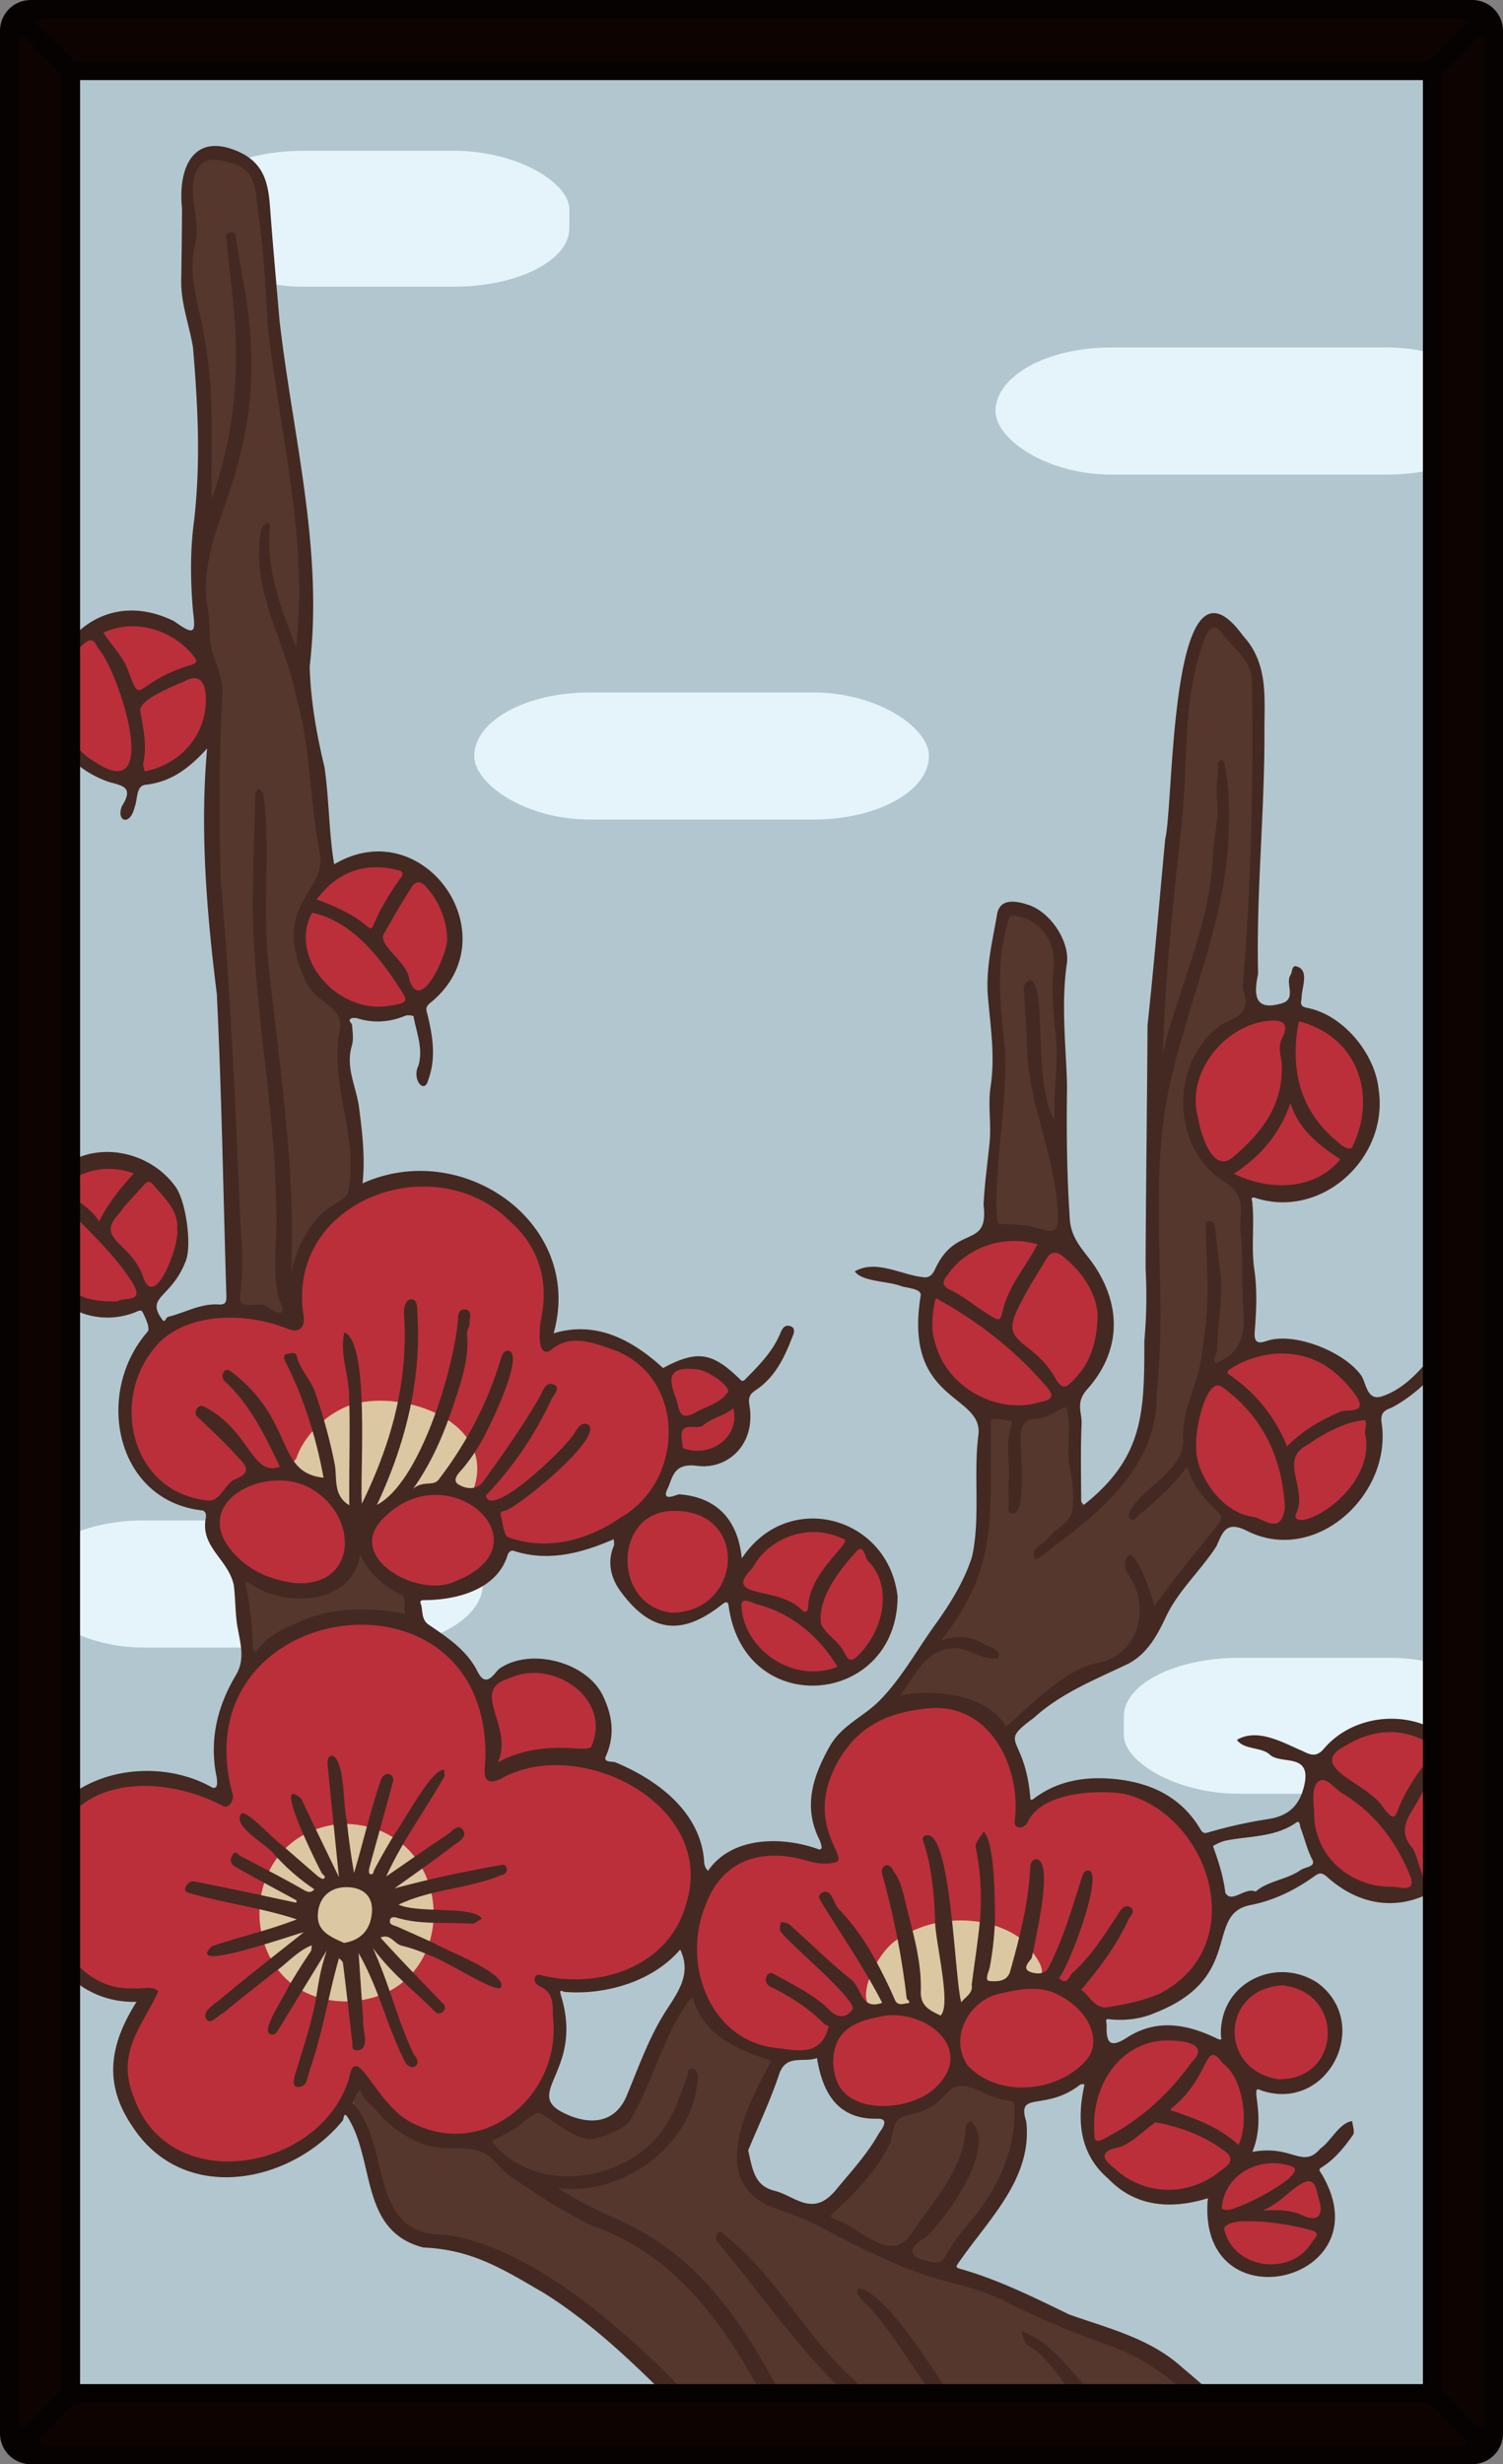 <svg xmlns="http://www.w3.org/2000/svg" viewBox="0 0 976 1600" version="1.1" id="svg987"><rect x="0" y="0" width="976" height="1600" fill="#808080" stroke="none"/><defs id="defs966"><clipPath id="clip-path"><path d="M960 22v1556a6 6 0 0 1-6 6H22a6 6 0 0 1-6-6V22a6 6 0 0 1 6-6h932a6 6 0 0 1 6 6z" id="path963" style="fill:none"/></clipPath><style id="style961">.cls-7{fill:#592116}</style></defs><g id="Paper_Backing" data-name="Paper Backing"><path d="M960 22v1556a6 6 0 0 1-6 6H22a6 6 0 0 1-6-6V22a6 6 0 0 1 6-6h932a6 6 0 0 1 6 6z" id="path968" style="fill:#b2c6cf;fill-opacity:1"/></g><rect style="fill:#e5f4fb;fill-opacity:1;stroke:#fef8c8;stroke-width:0;stroke-linejoin:round;paint-order:markers fill stroke" id="rect2873-8-9-1" width="247.581" height="88.258" x="729.78" y="1076.412" rx="75" ry="37.934"/><rect style="fill:#e5f4fb;fill-opacity:1;stroke:#fef8c8;stroke-width:0;stroke-linejoin:round;paint-order:markers fill stroke" id="rect2873-8-9" width="247.581" height="88.258" x="122.118" y="97.888" rx="75" ry="37.934"/><rect style="fill:#e5f4fb;fill-opacity:1;stroke:#fef8c8;stroke-width:0;stroke-linejoin:round;paint-order:markers fill stroke" id="rect2873-8-1" width="295.238" height="82.539" x="18.291" y="987.21" rx="75" ry="44.444"/><g id="Wikipedia_Cropped" data-name="Wikipedia Cropped"><g clip-path="url(#clip-path)" id="g979" style="clip-path:url(#clip-path)"><path d="M610.81 1312.71c-6.36-.61-10.66-7.75-16.82-9-8.94 2.94-17.46-1.59-26.31 1.72-21.18-1.24-7.85-26.44-4-37.36 5.46-11.31 17.4-15.16 26.41-21.7 18-7.26 38.55-8.29 57.09-4.22 14.52 1.64 58.47 43.76 23.24 42.84-11.58-7.2-18 9.77-30.18 5.07-7.39.83-8.62 12.73-16.06 14-7.18-2.32-7.18 8.74-13.37 8.65zm-385.87-5.18c-84.33-1.78-86.1-127.19-1.82-130.07 86.59-1.57 88.54 128 1.82 130.07zm2-326.15c-10.46-1.19-8.49-15.76-17.05-17.94-11.08-1-19-6-24.69-15.75 10.64-57.29 107.47-60.36 129.15-9.59 11.84 52.67-13.45 21.42-36 29.19-5.48-.13-9.32 5.32-15 2.19-6.56 1.42-10.25 9.18-16.8 11.24-6.4-.22-13.06-2.08-19.61.66z" id="path971" style="fill:#dcc7a3;fill-opacity:1"/><path d="M775.85 1604c-80-.35-213.26.19-292 0-18.48-21.48-37.28-46.61-60.83-66.36-154.69-151.09-155.8-11.25-195.17-179.16 8.16-23.43 28.9 50.53 87.7 30.1 56.85-49.2 45.52 20.41 90.38-14.13 16.8-25 19.69-61.78 43.4-81 21.38 31.15 21.18 27.43 55.32 43.08-5.19 20-21.37 38-22.36 59.6-.93 17.36 8.25 30 23.19 34.13 9.47.84 22.94 14.93 30.68 6.26 46.34-37.27 31.48-65.72 59.17-68.78 21-10 22.95-26 46-12 56.67 13-9.1 87.39-25.29 113-4.23 16.44 28.42 12.15 38.08 21.65 19.1 9.86 39.93 18.73 67.53 28.73 49.34 17.75 66.19 53.58 110.18 76.25 21.72 15.55-54.46 6.28-55.98 8.63zm-122.37-479.43c-43.44-50.3-108.57 17.19-45.88-61.37 60.54-62.21 3.82-164.88 54.24-143.14 24.55-5.09 39.44-24.23 36.11 15.11 1.88 10.51-3.22 49.63 12.9 42 64.72-59.17 29.39-157.27 38.51-234.52-3.46-17.55 14.83-43.65 4.43-55.48-7.51-55.09 9.72-117.43 10.74-174.93.57-39.51 9.7-171.46 52.29-70.58 1.66 33.83-.18 68.49-.87 102.55-.52 36.91-4.23 73.46-3.75 110-3.31 10.32-11.64 10.79-18.2 15.34-30.82 22.89-27.83 76.52 3.79 94.83 24.55 23.82 7 58.43 13.61 88.33 3 27.83-13.26 30.77-29.67 40.25-32.24 77.63 23.78 73.75 11.89 100-15 17.66-27.83 36-42.36 53.38-10.87-.06-7.7 14.07-12.95 20.2-5.35 9.15-13.93 15.07-24.82 17.11-22.49 3.6-40.82 29.53-60.01 40.92zm-487.57-48.09c-8 1.17-9.43-43.37-9.26-51.68 11.09-3.67 21.63 12.18 35.34 9 21.12.34 31.58-6 41.16-28.36 10.54 7 14.25 22 29.8 26.72 4.09 1.11 5.15 14 2.77 18.51-33.72-3.24-73.79-1.67-99.81 25.81zm15.88-220.07c-10-7.29-31.7-.33-29.76-15.55 2.8-29.21-.83-67.92-2.33-99.17-2.63-57.17-5.33-113.69-10.43-170.69-5-47.81 7.56-96.32-4-142.76-7.1-29.65-7.66-61.3 2.9-89.34 1.58-3.85 2.42-9.09-2.33-11-6.61-18.32-.19-43.37-2.5-62.91 4-27.65-42.68-187.07 18.58-162.75 32.83 14.6 19.09 74.84 25.64 105.84 7.38 68 25.45 137.22 19.48 205.12-11.8 26.2 6.36 53.64 7.72 83.17 1.06 32.26 16.53 67.95-6.65 94-7.71 23.39.05 49.69 22 62.71 5.42 3.86 5.15 14.63 4.12 18.46-5.44 34.21 12.9 67 5.83 102.4-.47 7.06-12.76 11.62-18.06 16.66-14 8.71-12.11 34.41-27.21 41.72-5.25 7.93 10.77 22.45-3 24.09zm499.62-53c-3.68.76-11.08-4.3-16.54-3.79-4.84-.84-21.79.47-20.82-4.9-.58-55.65 7.43-113.27 1.34-168.16-1.85-56.4 43.48-38.83 42.75 3.92-1.29 29.86 3.94 60.92.49 91 3.25 8.52-7.41 9.63-6.38 16.92 1.15 16.95 21.05 56.21-.84 64.97z" id="path973" style="fill:#55372d;fill-opacity:1"/><path d="M826.21 1474c-51.93-2.32-25-47.92-41.77-53.72-21.37 9.11-46.7 7-63.91-9.73-31.5-31.12 3.55-64.06-14.22-66-15 8.83-33.33 19.45-53.67 13-11.31 3-25.39-18.38-34.48-9.33-21.5 34.69-80.46 31.48-83.76-13.93-42.57 8.65-89.55-22.69-85.93-69.53-7.55-18.6-22 14.6-34.88 15.39-23.37 16.81-59.49-6.12-50.43 30.34 7.14 49.67-48.54 97.26-95.57 72.26-12.94-.91-29.41-39.46-39.42-26.24-35 91.6-195.31 46.89-136-52.27 2.82-19.6-45.49 3.88-63.29-58.36C13.26 1200 47 1153.17 94.65 1155c11.38-5.88 48.69 21.27 50.16 2.93-16.25-61 47.62-122.62 110.63-105.06 28 3.41 40.33 25.8 57.51 42.67 10.23-6.49 22.25-14.2 35.35-13.16 31.78-.68 51.86 33 37.37 60.19 15.55 10.92 37.1 14.8 49.88 32.7 11.27 12.65 16.89 25.77 17.18 40.13 5.24 20.75 27.35-31.18 77.81-10 5.12.12 7.44-5.86 4.93-9.87-19.53-44.91 31.62-95.76 71.95-90.52 32.13-.19 55.41 30 55.27 61.32 3.3 12.41 16.26-1.48 23.29-1.92 31.32-13.18 72.3.06 90.79 28.52 33 48.33 4.74 113.4-59 114.53-7.25.21-6.24 7.75-4.36 12.53-3 38.74 25.7-5.12 45.34.87 12.14-2.45 20.45 8.1 30.82 9.41 16.57-.28-1-43.34 42.67-45.22 44.21 1.38 45.14 70.91-1.69 69-7.2-.09-25.61-10.74-20.67 5.9 9 44-24.21 38.66 31.36 43.3 5.53 1.31 3.44 8.81 9.53 9 5.22.47 7.39 5.36 9 12.54 4.82 22.63-6.37 49.59-33.56 49.21zm-247.13-169.24c15.59-5.17 34.24 20 42.74 8.76 10-40.22 85.73-8 40.44-55.23-22.31-15.71-56.07-14.64-77.88.06-16 7.32-37.61 54.65-5.3 46.41zm-352.82-5.25c76.7-3.22 72.41-116.4-4.88-115.3-73.32 6.79-69.23 116.57 4.88 115.3zM912 1229.86c-80.73 3.66-83.41-104.76-9.43-109.23 66.06 2.23 73.9 95.19 9.43 109.23zm-380-140.8c-34.54 3.4-50.2-25.35-58.27-52.43-12.66 1.95-22.06 16.42-38.47 14.58-50.13-11.44-20.07-53.89-35.72-57.92-13.72 5.76-27.25 12.46-41.95 12.82-10.51 3.84-27.07-9.47-33.95.57-13.13 34.78-70.59 35.52-84.38 1.31-11.84-16.2-16.64 29-43.38 24.15-26.54.36-60.46-22.48-56.85-47.1.87-4.07-3-7.12-6.7-7.19-95.57-26.46-50.75-156.44 58.07-121.07-.4-48.73 30.6-91.6 84.67-90.78 44.76-.58 93.95 42.55 80 92.09-4.07 15.42 10.5 9.11 19.3 8.33 21.89.1 39.37 14.07 54.73 25.48 7.6-4.29 14.79-9 23.25-6.84 41.55 5.81 34.31 73.4-10.18 59.32-48.35 59.35 28.81 8.19 34.55 65 5.74 18.88 26.64-24.54 52.54-18.58 61.09 2.76 63.92 91.06 2.79 98.26zM232.93 910.83c-18.12 3.86-35.36 20.08-40.56 36.31-9.54 9.87 4.83 12.58 11.9 16.12 14.89.53 22.63 48.09 34.24 30.66 12.77-27.78 44.63-28.52 68.23-24.9 17.04-42.6-38.17-65.56-73.81-58.19zm594.24 82.48c-77.42-8.58-67.51-118.5 5.29-118.46 84.02 5.49 72.18 120.26-5.29 118.46zM661 916.51c-87-2.13-70.86-134 13.69-112.47C739.1 825.66 724 912 661 916.51zM74.41 849.27C-4 850.61 16.21 733.93 88.23 758c48.49 22.23 36.34 83.73-13.82 91.27zm757-75.64c-72.08 2.65-80-110-4.52-115 79.66-5.05 82.96 114.27 4.51 115zM250.8 657c-68.89 6.76-74.21-97.23-6.54-97.9 60.74 2.59 68.25 86.46 6.54 97.9zm-173-152.13C16.93 496.1 25 398.63 88.13 403c28.91 1.53 41.2 17 45.23 36.4 17.25 36.65-19.36 68.25-55.59 65.49z" id="path975" style="fill:#bb2f3a;fill-opacity:1"/><path class="cls-7" d="M936.89 1126.22c-23.6-16.51-58.37-12.81-77.1 9.11-4.9 5.74-8.69 4.22-13.94 1.62-12.7-5.45-29.27-15.22-42.66-7.24 5 6.74 16.1 4.37 21.56 9.75 7.4 6.3 26.7-1.32 22.34 19.09-2.85 13.34-9.94 20.53-23.57 22.56a306.61 306.61 0 0 0-37.3 8.18c-3.35.94-4.69 1.83-6.67-1.51-12.63-21.3-32.65-30.49-56.22-32.71-18.71-1.76-36.7 1.11-52.23 12.94-1.6 1.21-2 .78-2.08-1.23-3.69-41.2-21.79-33.64 2.33-51.4 17.87-16.27 40.31-25 61.72-35.33 12.06-6.57 18.41-18.21 24-30.14 8.15-17.31 22.67-30.08 32.89-46 3.79-8.38 5.89-17 19.78-9.93 44.93 22.62 95.34-24.41 87.24-71.45-.08-3.66.66-5.9 4.4-7.61 8.66-3 37.77-23.93 30.84-33.53-2.64-2-4.16 1.11-5.75 3-8 9.52-17.11 18.17-28.77 22.16-10.35 3.54-10.37-8.71-13.86-13.57-11-15.32-42.89-28.05-60.68-22.51-3.63 1.13-9.15 3.44-8.41-5.64 1.09-13.4 1.72-27.18-.22-40.39-2.18-14.87.27-29.61-1.41-44.33-.12-1-1.37-3.48 2.3-2.26 43.23 13.92 86.7-26.4 79.79-70.74-2.42-23.31-23.23-48.31-46.43-52.71-5.45-1-3.71-4-3.55-6.62 0-6.65 5.47-18.25-3.69-20.41-2.86-.36-2.3 3.87-3.46 5.59-4 5.85 5.2 16.55-7.59 19-16.26 4.17-16.21-7-13.52-19.56-1.31-52.89 4.4-105.5 4.11-158.4 0-21.42 2.5-43.23-13.77-61.05-48-66.2-44.87 109.17-50.64 131.71-3.82 40.33-7.15 80.64-11.48 120.91-.32 52.72-1.06 105.18-1.28 158a327.61 327.61 0 0 1-.81 47.11c0 46.87-.18 76.18-41 107.78 0-18.21-.55-36.39.27-54 .33-7.23-4.19-13.67 3.57-22.35 20.81-23.26 23-51.52 5.78-78.71-6.49-10.23-16.1-17.78-17-31.72-2-29.08-2.23-58.1-1.81-87.2-.74-26.08-3.9-52-.23-78.09 2.51-14.46-10.22-34.07-24.86-38.85-6.79-2.21-18.42-5.23-20.37 6.21-3 17.7-7.49 35.18-5.89 53.8 1.65 19.19 4.71 38.46 1.69 58.07-1.82 11.8.53 24.19-.63 36.15-1.32 13.61-3.37 27.12-3.92 40.84 3.34 27.77-16.5 13-30.08 38.59-1.71 3-3.06 9-9.09 8.07-14.32-1.44-30.69-11.76-44.45-3.76 4.82 6.89 22.15 6.23 30.49 9.71 4.55 1.27 13.48 1.61 12.23 6.46-11.33 70.35 42.24 62.87 37.38 91.2-3 25.41 1.43 52.74-3.89 77.61-5.1 16.23-14.38 31-24.4 44.92-11.89 16.57-21.94 35-36.16 49.19-10 10.05-24.33 15.73-31.94 29.29-11.09 19.74-17.6 39.55-6.27 61.44.41 1.85 2.41 5.82-.75 5.47-23.37-8.58-56.49-8.74-72 13.92-2.1-2.07-2.54-4.48-2.6-7-2.64-31.4-30.16-52.08-57.55-63.45-1.83-.74-8.1.37-6.18-4 6-13.5 4.3-25.92-1.74-38.87-10.41-22.3-47.21-31.93-67.31-18-3 2.1-8.43 13.66-14.25 2-7-14-19.49-22.13-31.75-30.49-5.17-3.53-3.54-9.25-5.24-13.87-.8-2.18 1.42-2.06 2.89-2.09 20.23-.14 46.48-6.61 53.47-28.9.51-1.85 1.71-3.26 3.51-3.26 22.8 7.6 44.61 1.7 65.56-7.4 0 1.47.51 3.14 0 4.37-4.56 10.72-1.69 21.17 4.32 29.39 19.81 27.09 40 29.25 66.14 8.49 2.3-1.83 3.37-1.68 4 .23 9.57 75.51 109.68 66.2 109.81-5.3-5.94-52.31-71.43-69.93-101.15-24.68-2.38-24.18-15.3-39.65-40.58-41.65-1.38-.12-12.28 5.81-7.51-3.9 3.18-6.46 3.37-16.65 19-14.58 19.74 2.62 38.52-13.72 34-39.58-1-6 1.37-7.7 4.77-10 12.05-8.27 18-20.76 23-33.75.43-1.12 3.07-6-1.07-7.34-3.6-1.21-5.21 1.2-6.58 4.54-4.9 12-13.94 20.95-22.85 30-1.89 1.92-2.64.61-3.87-.58-17.72-17.19-27.6-18.51-49.42-6.79-20.29-18.62-43.88-30.86-71.09-22.54 20.1-71.34-59-126.88-124.07-97.37 1.77-16.56-.14-32.91-2.28-49.31-1.73-13.28-8.92-25.86-4.68-40 1.25-4.17.47-9 .14-13.54-.1-1.27-2.77-2.61-.93-4 1.05-.8 3.3-.65 4.78-.2 10.53 3.19 20.72 2.35 30.83-1.82 1.52-.62 5.18 0 5.26.44 1.84 10.64 6.51 21 3.08 32.22-4.29 8.46 4 19.11 6.53 8.86 5.1-14.08 2.88-28.18-.56-42.22-.63-2.57-1.74-4.41 1.2-7.1 53.83-42.68-3.1-125.32-61.8-90.5-3.5-21-3.25-42.28-6.27-63-5.19-21.64-9.05-43.36-9.62-65.61 9-75.94-11.1-149.93-19.62-224.81-2.08-24.5-4.34-49-6.15-73.5-1.24-16.68-4.49-29.37-22.17-36.53C124 86 115.59 111.35 118.21 135.17q-.13 23.4-.54 46.8c-.24 14.95 5.17 28.93 7.64 43.41 3.31 39.34 5.23 77.44.23 116.76-2.13 18.18-1.77 36.89-.16 55.18 2 14.81.07 14.78-12.37 6-71.49-35.27-118.63 74.61-44.49 103.6 8.14 3.28 19.74 2.26 10.68 16.46-4 9.84 5.2 13.41 8.18.85 2.12-5.06.79-14 7.05-14.66C111.75 507.7 123.54 498 134.5 486c-4.78 52.8-.26 106.71 6.3 159.49 3.2 65.41 4.2 130.92 6.2 196.38.12 4-1.08 5.36-5.06 5.12-11.72-.73-21.82 5.34-32.74 8-1.57.38-2.16 4.63-3.94 1.67-10.93-15.06 5.91-13.53 15.23-37.58 4.4-10.16.15-39.76-6.57-48.6-15.7-21.94-48.18-29.89-71.09-14.61-4.36 2.87-8 9.67-13.83 7.51-9.48-4.17-18-10.63-29-11.64-.93-.29-1.79-.25-2.59 1.41-1.55 3.2.74 4.64 2.87 5.71 6 3 12.45 5.12 18 8.73 2.23 1.45 8.45 1.94 6.15 6.48-25.52 40.62 16.57 94.68 62.05 78.48 2.19-.68 5-2.82 6.09-.66 2 4 5 10.4 3.37 12.68-35 39.81-21.07 110.18 35.9 116.22 1.45.76 2.28 2.19 1.77 4.93-3.58 19.09 14.72 26.51 18.26 43.8.94 7.83.87 16 1.88 23.83 1.43 11.1 6.28 22.85-.54 34.27-12.36 20.71-17.57 42.88-12.4 66.94.1 2.38.95 7.32-3 6.07C100 1139.1 41.35 1149.79 25 1193.48c-17 45.42 9.9 107.64 63.65 106.31-17.49 27.7-21.82 53.31-2.25 81.51 33.42 50.46 102.7 36.41 136.09-4.34.93-1 .43-6.9 3.61-1.73 17.58 28.65 7.56 73.34 48.78 84.08 31.83 1.28 51.85 14.16 78.51 29.64 34.08 21.43 62.85 50.11 91.06 78.51 10.82 10.42 19.63 23.28 31.41 32.54 6.46 2.59 11.59 1.68 3.79-7.13-42.73-52.47-122.35-132.65-191.16-142-50 .56-33.89-57-59-84.93-.89-1.08 1.87-5.25 3.1-7.91.18-.39 1.32-.34 2-.49.51 5.31 5.32 7.59 8.22 11.08 9.68 11.64 21.1 20.55 36.32 24.75 10.8 3 21.78-.13 32.51 3.45 8.7 2.9 12.25 10.81 18.82 15.49 17.18 12 34.83 23.49 53.67 32.72 53.8 17.94 88 65.78 112.72 114.17 5.38 6.57 21.7 48.86 30.14 42.82 2.08-1.87 2.13-3 .57-5.62-27.76-57.74-57.57-120.93-117.72-151.16-15.42-7.36-31.23-13.88-47.6-24.5 43 5.53 90-29.44 90.84-73.35-.57-4.51-6.55-6.68-6.24-.81-3.65 9.41-6.48 19.29-11.33 28-20.66 41.24-86.51 53.62-116.34 15.65 6.14-3.38 13-6.06 18.36-10.46 5.66-4.84 11.39-9.08 13.51-7.78 9.8 6 18.47 13.91 30.14 16.8 5.84 1.44 24.89-6.79 28-12 14.56-24.51 20.81-53 37.32-76.67 3.37-4.84 3.62-2 4.39 0 7.42 22.42 29.41 31.26 50 37.85-14.89 28.06-41.75 77.25-.15 94.86 10.86 3.94 21.93 7.73 32.07 13.15 20.87 11.14 41.75 21.74 64.18 29.86 18.35 6.64 38.12 9.29 55.34 18.19 22 11.38 44.82 20.54 68 28.94 43.86 14.61 69.16 55.68 109.6 76 1.82 1.41 4.9 3.21 6.33 0 2-3.5-1-5-2.79-6.26-23.1-16.87-43.44-37-65.39-55.17-20.7-19.08-48-25.65-73.69-34.72-23-11.14-45.83-22.56-70.51-29.58-3.32-.94-3.32-1.44-1.44-4 19.21-28 48.1-54.55 44-91.68-6.54-20.64 12-6.12 35-24 .65-.48 1.88-.17 2.84-.23-5.07 22.66-3.71 45 15.52 61.39 17.66 18.38 40.84 19.9 64.55 12.58-7.63 83.78 115.76 54.6 73.81-15.86-2.12-2.78-1.4-3.23.16-4.22 8.46-5.36 14.62-13 20.26-21 1.35-1.92-.24-5.92-.47-9-8.53 1.12-13.59 12.92-20.66 17.78-11.62 13.71-18.23-2.7-44.2 2.21 9.72-23.62-2.63-44.61 5.47-40 43.34 15 72.6-42.92 37.11-69.57-26.64-17.84-64.16-.6-63 34 .06 1.63 1.42 3.89-2.77 1.86-19.16-9.26-38.93-12.94-58.23-.51-10.62 6.84-13.56 4-13.24-7.75.06-2.42-1-4 .66-4.27 10.61 1.25 21.25.19 31-4.12 58.07-22.78 31.79-63.83 61.52-69.85 14.87-2.88 28.32-9.31 40.65-18 3.36-2.36 5.19-4.15 9.45-.24 63.18 56.46 142.69-42.32 75.02-92.54zm-373.49-113c17.78 17.91 9 46.83-5.94 61.39-2.68 2.78-5.77 5.88-9.15-1.54-3.2-7-11.75-11.5-15.13-18.46-2.41-17 11.93-35.26 23-47.3 4.82-5.23 5.49 3.88 7.22 5.92zm-74.72 4.83c10.06-19 35.81-29.8 58.52-19 8.77 1.23-22.13 20.52-22.46 45.05-.15 1.62-1.32 3.82-4.08 1.34-14.97-16.11-52.56-6.7-31.98-27.38zm2.82 23.6c22.33 5.53 40.75 21.25 52.28 40.55-28.18 11.37-60.88-10.87-62.24-39.27-.54-7.01 7.46-1.81 9.96-1.27zm-160.29 47.87c27.7-12.77 66.49 13.38 52.85 44.42-1.19 2.54-11.57 1-17.71.93-14.83-.26-29.08 1.93-43 9.37 10.59-24.24-19.45-46.83 7.86-54.71zm-35.71-62.76c-24.27 11.63-73.54-16.47-45.47-42 42.14-41.06 106.68 18.24 45.47 42.01zm-32.63 21c-24.07-4.15-47.28-4.69-69.72 5.92-10.17 4.16-19.69 9-26.49 18.26-1.23 1.66-2.55-1.42-2.56-2.77a204.9 204.9 0 0 0-4.72-40.79c0-2 2.18-.75 3.12-.27 21.95 16 66.55 14.37 71.28-18.82 6.43 13.28 15.77 20.89 27.47 26.39 1.99.99 1.15 7.96 1.62 12.14zM438.61 981c48.56.51 42.92 66.06-2.56 66.13-39.22-4.75-37.8-67.41 2.56-66.07zm38.25-59.57c-1.49 15.93-18.73 24.17-32.94 19-.86-.23-.82-3.82-1.19-5.85-1.91-12.94 9.9-5.42 14.12-9.31 5.49-4.7 13.82-6.06 19.44-11 .21 2.45.85 4.89.57 7.22zm-24.79-32.42c7.23.49 21 10 20.81 14.54-4.91 7.73-13.77 9.28-21.05 13.49-11.22 6.47-10.64-2.55-12.68-8.55-4.64-12.18-6.79-21.57 12.92-19.42zM254.27 652.8c-33.67 7-67.68-30.38-51.59-60.13 26.73 5.54 45.27 30.46 59 52.38 3.14 4.95 1.92 6.42-7.41 7.75zm24.29-74.8a52.85 52.85 0 0 1 11.82 30.85c.94 8.86-16.87 50.19-24.54 27.49-.85-11.78-20.61-22.25-16.6-30 5.72-10.13 11.61-20.18 17.82-30 4.6-7.34 9.43-.94 11.5 1.66zM259 565.08c3.47.89 2.33 3.71 1.2 4.95-34.88 48.69 1.17 34-54.59 14 13.48-18.03 31.28-24.58 53.39-18.95zM61.13 494.36c-26-14.56-29.25-59.17-5.63-77.17 5.57-4.24 7 2.05 8.53 4.14 12.89 14.26 42.16 103.47-2.9 73.03zm22.38-58.16c-3.33-9.84-10.89-16.85-16.35-25.33 21.5-10.29 46.8-.75 59.14 15.91 1.63 1.9 2 3.45-1.46 4.7-38.91 11.66-32.35 28.15-41.33 4.72zm50.15 20c-1 23.33-18 40.41-39.69 44.65-.42-1.65-.84-3.3-1.14-4.46 2.94-12 .14-23.05-1.6-34.25-2.43-8.05 24.3-17.56 30.61-20.8 8.67-3.59 12.24 2.97 11.82 14.82zm9.61 114.61c-1-39.35-1-78.71 1-118.09 1-8.64-2.57-18.24-5.64-26.86-3.65-10.29-1.8-20.95-3.85-31.13-5.78-34.73 13.5-64.96 20.55-97.52 10.87-38.92 9.49-80 1.75-119.56-1.4-8-2.86-16-3.88-24.1-.36-2.85-1.74-2.49-3.64-2.54-2.94-.08-2.77 1.91-2.59 3.71 2.18 22.6 5.52 45.16 6.2 67.8.81 35.29-3.82 68-15.79 101.68-.19-39.95 1.93-72.08-5.49-109.74-3.16-17.87-9.9-35.39-5.44-54.66 5.27-16.1-8-38.92 3.8-52.79 6.14-5.62 13.86-2.69 20.65-.91 14 3.65 15 15.33 16.13 27.17 3.85 25.1 5.39 50.08 6.54 75.22 7.43 70.14 26.83 140.64 18.64 211.4-9.45-23.52-19-48.79-17.21-74.94 1.87-8.62-4.64-5.47-5.85.78-5.76 40 16.44 70.44 23.63 108.5 9.24 32.09 8.18 66.37 14.77 98.66 5.64 26.76-31.53 32.44-10 82.21 7 17.73 27.17 17 22.82 35.38-6 34.45 12.75 68.07 5.73 102.85-.8 5.49-11.56 9.11-16.92 14.43-10.63 10.56-16.67 23.72-20.12 38.41 3.1-69.15-8.29-137.5-15.33-206-3.17-34.77 2-70.12-2.8-104.82-.15-1.22-1.9-2.23-2.91-3.33-.75 1.1-2.14 2.19-2.17 3.32-.63 20.89-1.23 41.78-1.54 62.67-1.28 69.64 14.51 137.67 15 207.16 1 19.09-3.06 39.57 1.81 58.07 7.91 16-6 6.37-7.16 5.39-5.54-4.76-19.37 3.81-18-7.29 1.95-15.67 1.47-31.4.19-46.43-3.15-74.65-6.46-149.56-12.88-224.14zM44.93 767c13.14-8.6 26.91-10.36 42-5.17-8.74 9.68-16.79 19.54-22.63 31.31C57.05 779.78 32.75 773 44.93 767zm31.79 77.82c-67.94 4.79-52.63-88.78-33-59.95 14.64 15 30.16 29.21 41.8 47.19 9.14 14.14-4.21 9.94-8.8 12.71zm16.67-14.33c-7.29-24.12-32.47-25.22-16-42.57 4.74-6.81 11-12.55 16.38-18.92 2.16-2.54 4.14-1.68 5.62.09 7.55 9 16.76 17.24 15.62 28.71 2.06 9.2-13.73 52.3-21.62 32.64zm41.35 143.75c-51.07-5.34-64.32-69-30.94-102.92 20.4-19.78 57.78-18.91 82.94-8.53 5.76 2.45 11.6.89 10.41-8.3-12-75 85.2-110.9 134.57-61 18.36 16.44 25 38.71 19.44 63.79-.63 4.34-2.91 24.3 6 19.78 12-10.74 26-6.07 39.24-1.36 49.3 16.3 49.2 85.3 6.77 109.52-21.13 14.86-48.24 22-73 12.95-3-1.06-3.67-9.3-5-14.37-.77-3 2.49-2.48 4-3.36 10.11-4.35 60.51-45.3 53.41-55-4.68-3.33-7.6 2.24-9.39 4.75-3.53 7.63-54.23 57-57.74 40.93a229.42 229.42 0 0 0 42.67-62.66c.9-2.08 6.61-7.59 1.31-9.57s-6.68 4.15-9.09 8.32c-10.83 18.74-23.33 36.4-36 54-4 6.48-11.29 5.65-15.63 3.16-6.47-2.84-.21-8.5 1.51-10.54a115.28 115.28 0 0 0 10.32-14.4c4.88-7.19 30.32-58.7 20.09-62.3-3.82-.71-4.85 3.37-5.55 5.7a237.38 237.38 0 0 1-19.77 46.69 252.65 252.65 0 0 1-20.5 31.22c-3.55 4.64-10 .18-16.58 6 15.44-22 22.64-42.93 30.13-66.51 3.38-10.69 6.09-22.35 4.86-34.18-.22-2.19 1.81-4.6 1.64-6.81-.25-3.21 2.53-8.49-3-9-4.78-.48-4.37 5.51-4.6 7.88-2.84 30.92-24.3 104.24-52.52 119 18.19-38.65 29.1-80.86 26.29-123.77 0-3.93-.07-9.72-3.65-9.73-4.49 0-5.24 6.08-5 10 2.85 43.61-8.16 83.36-27.41 122.77-1.38-20.84 5.25-104.25-11.3-111.29-3.42 13.63 3.1 27.75 3 41.62.89 23.56-.16 47 .18 70.66-10.91-6.52-7.74-17.92-9.53-26.86a350.33 350.33 0 0 0-8.19-32.66q-2.11-7-4.56-14c-3-8.46-9.79-14.51-11.82-23.27-.76-3.26-4.39-1.69-6.52-1.4-2.6.35-1.75 3.38-1.14 4.5 12.07 23.45 20.38 50.15 25 75.78-31.9-3.33-18.14-37.9-61-69.65-4.18-2-6 4.65-3.1 7 16.69 15.44 26.17 35.57 35.76 55.47-18.29 6.85-19.59-23.85-48.94-38.82-4.77-2.65-8.16 4.82-3.58 7.37 8.25 8 16.8 15.76 24.44 24.33 4 4.43 11.71 10.32-.68 15.17-7.31 2.83-9.8 15.17-18.25 13.85zm16.77 34c-29.54-33.37 22.42-58.56 50.8-41.48 30.68 18 29.82 62.84-9.59 61.21-16.12-1.85-30.42-7.62-41.21-19.74zm281.42 296.64c-11.26 17.27-18.09 36.9-26 55.9-7.2 17.28-22.88 19.56-39.65 11.72-29.12-13.17 12.27-27.34-3-76.77-1.52-5 1.2-2.53 2.17-2.43 26.81 2.25 57.57-6.74 75.22-27.49 7.33 15.19-.67 26.69-8.74 39.06zm12.8-69.31c-10.56 40.48-54.67 55.75-92.3 47.45-2-.45-5-2-6.07 1s1.88 5.1 3.86 6c9.34 4.45 7.38 14.16 7.95 20.82 4.95 48.59-42.94 90.84-89.67 68.41-25.1-10.21-38.09-56-42.88-29.65-18.18 59.84-116.09 77.64-139.52 12.7-12.08-29.5 4.84-45.9 15.72-69.33-3.53-3.92-10.54-1.38-15.34-2-45.83 3.25-72.28-63.51-50.36-99.88 20.81-40.59 74-36.63 108.68-18 4.25 0 6.61-5.8 5-9.13-33.56-127 169.23-154.89 164.34-20.1-1.17 9.22-1.11 17.7 12.95 9.56 50.84-25.55 137 19.19 117.64 82.14zM874.54 1133c20.73-12.26 40.79-10.72 59.49 2.65a123.57 123.57 0 0 0-24.95 36.21c-2.81 6.26-2.76 12.45-10.44 2.35-9.64-16.77-52.38-26.74-24.1-41.21zm-40.18-154c-2.62 18.43-13.73 6.77-20.85 5.84-21.8-2.87-38-30.3-36.71-46.1-1-9.88 6.63-46.07 17.08-38 26.28 19.16 38.87 45.9 40.48 78.26zm50.86-56.86c3.95-.53-.17 7.77 1.67 10.57 5.38 37.23-47.34 64.11-45.63 50.78 8.89-15.83-11.24-35.42 7.22-45.05 11.16-7.54 23.29-14.51 36.74-16.32zM865.29 890A77.67 77.67 0 0 1 880 905.4c9.44 13-5.78 9.52-9.31 11.07-12.86 5.63-24.78 12.13-34.93 22.75a100.78 100.78 0 0 0-37.48-46.59c-3-2 .35-3.58 1.63-4.39 18.44-11.58 45.32-14.03 65.38 1.76zM843 665.14c.3-1.74.5-2.18 2.42-1.5 36.71 10.82 48.57 47.78 33 80.5-.62 3-4.77 1.24-6.66-.19-26.48-20.03-34.22-46.95-28.76-78.81zm-5 51c5.39 17.66 18.7 27.51 32.38 36.62-16.76 20.35-46.27 20.6-69.15 9.32 17.22-11.2 29.77-25.68 36.77-45.91zm-12.4-53.46c12.46-.57 9 7.26 6.88 11.55-3 6-.46 11.19-.19 16.5 1.3 26-12.42 44.17-30.65 59.76-13.23 12.66-21.42-11.63-23.76-25.1-8.02-29.84 19.05-61.39 47.75-62.68zM712.77 853.56c-.42 20.2-5.91 33.75-17.74 44.52-3.93 3.57-5.83 2.57-9-1.93-14.84-27.56-37.79-22.06-24.69-47.15 5.23-11 11.92-21.24 18.16-31.71 2.74-4.59 6.2-5.15 10.65-1.61 13.64 10.87 21.7 24.59 22.62 37.88zm-65.37-84.27c1.07-28.93 6.6-58.39 5.25-87.21-3.16-28.75-6.46-57.62 2.6-85.63.3-1.36 1.46-2.43 3.82-2 17.54 3.05 27.16 17.55 25.09 35.55-1.51 13.17-.07 26.43 1.14 39.78 2.4 19-1.21 37.83-.56 57.59-14.83-26-4.2-88.38-16-91a5.83 5.83 0 0 0-3.88 6.16c.73 12.86 1.7 25.71 2 38.58 1.34 36.11 18.15 69 19.89 105.08 2.27 22.24-10.11 9.2-23.66 9.29-5.2-.85-14.88-.18-15.1-1.45-1.38-8.03-1.09-16.49-.59-24.74zm-31.67 58c12-17.33 36.09-25.86 57.95-19.37-7.51 14.72-19.21 27.25-22.75 44.21-1.64 6.31-1.91 6.19-13.87-1.83-6.46-4.34-12.68-9.24-19.64-12.55-6.79-3.23-5.17-6.28-1.69-10.47zm-7.92 46.4c-3.68-9.81-2.5-19.52-.66-28.91.48-2.93 2-1.11 3.18-.46 26.71 15 50.39 33.68 70.16 57.13 6.43 7.62-3.07 8.32-5.68 9.09-27.35 8.1-59.15-9.64-67-36.86zm-2.95 201.45c20.14-13 27.85 3.69 43.36 1.54 2.88-5.65-6.87-7.7-10.38-9.81-8.55-4.62-17.28-5.33-26.93-1.42 39.23-49.48 31.36-83.81 32.57-142.11-.09-4.42 9.84-.63 12.88-.9.32.05.75 2.25.43 3.2-4.11 12-.9 24.23-1.74 36.32a105.6 105.6 0 0 0 0 12.58c.14 2.94-1.43 8 2.42 8 10 1.05 4.52-42.61 5.51-50.85-.22-6.72 3.39-10.13 8.77-10.36 8-.34 13.62-5.33 20.52-7.86 4.16 12.8-.16 26.33 2.48 39.55 1.79 9 2.87 18.69 1.48 27.87-1.21 7.94-10.58 11.4-15.46 17.66-3.49 4.48-12.08 6.82-8.78 13.6.94 1.93 8.48-5.2 12.65-8.4 33.07-24 67.5-54.73 66.44-99.06 7.77-68.56-6.91-139.63 10-206.84 12.51-52.83 35.53-103 36.78-158.36.64-15.06.08-29.51-2.73-44.09-.16-.87-1.22-1.57-1.86-2.35-.84.93-2.42 1.89-2.4 2.79.24 7.77-1.57 15.22-.59 23.4 1.53 12.68-2.62 25.93-2.74 39-2.62 43.61-22.06 83.25-32.4 125.18 1.37-48.51 6.54-96.48 11.78-144.81 5-42.09-.07-86.61 16.42-126.45 2.17-4.15 5.88-7.29 10-1.38 7.05 10 19.24 17.31 19.55 31 1.1 65.56-.35 131.59-5.72 196.63-1.17 4.76 3 9.11 1.28 14.69-2.7 8.66-11.37 9-16.86 13.35-32.57 25-30.57 80.22 4.13 101.33 14.65 9.4 8.71 21.38 9.84 32.26 1.82 17.55.53 35.41 1.93 53 1.25 15.7-3.85 26.64-17.38 31.76-4.24-.13 1.21-7.37.35-9.94 0-16.13 4-32.08 2-48.29-1.18-9.52-2.34-19-3.31-28.6-.26-2.56-.63-4.81-3.63-5-3.76-.19-2.54 2.89-2.49 4.7.39 15.08 1.33 30.3 1.08 45.19-.21 12.68-2.22 26-4.05 39-2.59 18.36-13.18 34.6-11.63 54.08-1 19.29-25 29.12-34.4 44.63-3.06 4.54 1.44 9.55 4.86 3.67 54.7-44.49 13.81-38.28 51.24-3.35 4.3 3.64 2.64 6.85.16 9.88-13.88 17.11-28 34.5-40.7 52-1.19-5.31-10.79-34.62-16.45-33.08-3.69 3.28-2.47 7.47-1.45 11.37 15.16 18.81 10 53.1-18.89 58.7-13.55 2.53-25.92 12.26-37.12 21.46-7 5.78-13.65 12.07-20.25 18.33-2.86 2.71-3.5-.64-4.21-1.56-14.36-18.74-46-21.09-66.59-17.13 6.87-9.17 11.86-19.86 20.23-25.73zM503 1422.47c-13.16-3.24-14.24-13.74-17.16-26.22 6.4-15.47 14.25-32 20-49.17 4.51-13.68 15.43-7.54 24.69-10.78 3.7 22.79 13.51 40 39.38 39.36 8.41 0 2.33 7.16.71 9.71-7.6 13.51-18.14 24.83-28 36.75-14.88 17.93-26.45 3.61-39.62.35zm103.3-65.89c-13 11.47-43.08 16-57.46 2.68-6.29-5.83-7.11-13.36-7.83-19.53 0-21.71 14.2-27.08 30.08-30.25 28.43-6.74 64.64 21.05 35.17 47.1zm20 90.44a104.35 104.35 0 0 0-12.07 17.4c-3.24 6.11-7.46 4.87-12.38 3.61-20.29-5.21-2-14.15.13-16.19 13.65-13.07 46-58.25 28.47-74.84-1.12 1-3.19 2.06-3.23 3.15-1.07 28.41-20.25 47.3-34.63 69.15-14.21 22.16-33.69-3.36-49.8-8-5-2-3-3.32-.92-5.2 14.38-13.21 27.9-27.12 36.34-45.09 3.2-15.17 2.79-16 18.49-19.46 22.81-7 15.41-26.41 43.19-12.07a55.37 55.37 0 0 0 14.67 4.31c3.19.39 4.59 1.28 4.26 4.61.77 29.73-11.91 55-32.6 78.6zm79.93-110.46c-17 21.25-56.84 26.92-77.9 4.49-12.09-17.36.24-41.9 20.6-46.53 13.25-3 25.89-5.6 37.93.48 23.14 11.71 27.41 31.94 19.29 41.56zm17.77 71.63c-2-1.79-15-10.29 1.83-13.83 8.74-2.08 16.68-11.16 24.57-16.37 17 3.2 32.22 9 45.38 19.07 7.75 6-.81 10.52-3.54 12.74-19.67 15.98-48.44 16.59-68.24-1.61zm127.8 47.88c-13.36 22-50.45 17.62-56.76-8.25-.89-3.19 6-5.9 14.78-5.58 14.11-.1 27.88 2.19 41.43 5.79 7.39 1.97 1.98 5.56.54 8.04zm-4.33-39.32c7.12-2.9 7.69 7.22 9.21 12.09 2.79 9-.8 14.32-10.49 9.74-7.26-3.43-14.49-4-26.15-3.24 12.71-5.74 18.71-15.04 27.42-18.59zm-7.5-9.69c7.88 5.92-37.32 28.72-43.7 27.88-.18-.06-2.92-.66-2.89-1 1.44-22.94 26.18-34.94 46.62-26.88zm-7.3-118c40.74 4.24 38.75 61.3-2.23 61-39.28-5.65-37.97-58.54 2.22-60.98zm-38.41 50.85c12.85 9.15 17.2 38.72 9.91 52.82-11.79-11.19-26.58-16.62-41.5-21.74-1.78-.61-3.83-.32-1.24-2.63 25.25-20.72 20.36-45.43 32.82-28.43zm-30.74-14.81c10.77.62 20.14 4.45 10.36 13.75-15.13 21.42-34.34 38.49-57.92 50.3-6.62 3.32-5-3.33-5.42-5.67-1.66-32.8 20.38-61.72 52.97-58.36zm-11.93-30c-10.9 4.44-22.14 6.61-33.53 8.33-8 0-10.51-7.91-16-11.36 11.72-14 23-28.82 30.68-45.67 1.07-2.08 5.2-5.82 1-8.13-4-2.21-6.31 2.44-8 5-8.72 13.25-17.05 26.72-29 37.49-2.91 2.63-3.73 9-9.08 3.54 6.32-7 28.42-65.39 19.87-69.63-2-.35-3.72.19-4.81 3.64-6.36 20.11-12.4 41.12-22.2 59.88-1.76 2.43-4.31 3.79-9.22 2.82-10-2-1.64-8.22-1.26-10 .56-2.63 1.13-5.25 1.69-7.88 1.54-8.93 12.08-53.56 1.59-56-2.83.16-4.21 2.24-4.35 5.35-1.07 23.13-6.8 45.35-13 67.5-2 7-9.09 6.63-13.32 6.3-3.67-.28-.47-6.09.11-9.18a200.39 200.39 0 0 0 3.35-31.15c-.12-11.25 0-50-7.44-56.69-1.8 3.4-5.64 7.19-5.07 10.12a169.3 169.3 0 0 1 3 44.52c-1.24 15-3.75 30-5.62 44.95 1 5.19-3.94 7.62-6.76 11.18-4.48-15.21-6.5-112.66-22.93-108.32-3.64.81-1.5 4.29-.61 7.31 4.48 15.2 5.84 30.84 6.54 46.68-.68 12.45 11.11 56.24 3.51 63-6.57-3.31-13.12-5.85-12.8-15.76.6-18.77-4.75-36.84-9.27-54.86-2-8.1-3.4-16.62-8.67-23.53-2.88-6.5-9-3-6.88 3.21a519.82 519.82 0 0 1 15.64 79.64c0 1.12 3.94 2.94.09 3.36-2.55.28-5.94 1.79-7.74-2.29a310 310 0 0 0-14-28.31 153.34 153.34 0 0 0-21.87-30.1c-4.08-3-4.86-14.88-11.68-11-2.5 1.73-1.57 3.77-.49 5.5 13.44 21.92 28 42.92 39.8 65.84-13.7 4.94-13-8.8-19.68-14.72-14.15-11.24-27-24.09-40.54-36.12-1.3-1.16-3.59-1.2-5.42-1.76-.46 2.48-1.85 5 .52 7.31 5.55 7.49 51.11 45.57 45.58 49.87-3.72 5.41-9.46 5.53-14.67.2-10.39-10.62-24-16.42-36.57-23.76-4.08-2.22-8.26 6.34-.38 9.12 12.15 6.41 23.75 13.44 33.32 23.47.87.91 2.46 1.14 3.1 1.42-4.18 18.82-18.45 16.51-32 14.5-45-3.33-64.24-55.2-47.56-93.83 10-26.5 32.92-35.52 59.9-29.4 7.06 1.61 14.13 4.58 22.2 2.84 15.32-1.2-22.34-23.77 5.37-69 14-22.11 34-29.27 57.44-31.34 39.5-3.42 59.75 38.33 55.48 72.93-.69 6.49 6.74 5.08 8.4.83 9-19 43.62-21.11 62.43-18.29 56.22 13.33 83.95 100.14 21.8 130.49zm93.24-81.07c-9.12 6.54-21.2 7-29.51 14.19-6.63-3.28-15.87 8.22-19.63.65-1.24-10.47-4.46-20.33-8-30.15-.08-.21 5.15-3 8.1-3.58 15.45-3.19 32-2 45.86-11.69 2.61-1.83 2.36 2 2.85 3.26 2.66 6.88 4.2 14.06 7.69 20.8 2.35 4.7-4.68 4.66-7.37 6.58zm60.48 11.05c-28.61.89-52.64-20.26-51.92-49-.8-8.63-1.49-17.2 3.69-19.9 4.46-2.34 9.62 5.27 14.6 8.25 21 12.55 34.68 31 43.83 53 4.93 11.92-6.84 7.7-10.21 7.71zm21-4.76c-1.89 4.51-6.16-18-9.65-21-10.33-12.59.27-22.08 5-31.81 3.95-8.09 10.35-15 15.9-22.27 2-2.68 3.54-3.12 6.28.65 17.94 25.2 8.86 60.05-17.52 74.49zm-149.63 378.54c-4.42 7.4-24.35-10-33.8-11.56-16.73-5.9-31.32-14.35-42.72-28.11-9-10.87-16.2-23.23-27.08-32.6-8.56-5.91-6.42-3.3-10-13.12 32.81 12.17 44.49 54.61 80.58 63.84 10.75 3.51 20.49 10.23 30.51 15.83 1.67.94 3.91 2.86 2.51 5.72zm-135.85-7.35c.69 1 .88 2.42 1.46 4.09-2.62 8.36-8.47.89-10.47-3q-22.85-32.22-44.94-65c-8.27-12.24-16.68-24.28-27.34-34.61-2-1.9-3.94-4.35-2.15-7.16 22.25 2.27 66.99 84.01 83.44 105.68zm-30.77 1c1.35 1.13 3.47 1.34 5.47 2.07-4.32 6.5-6.77 6.93-11.85 3.2-13.18-10-26.19-20.23-39.29-30.36-38.87-31.31-66.42-73.66-98.33-111.5-1.66-2.06-1.36-3.9.11-5.85 2.13-2.83 3.17.27 4.14 1 34.23 26.73 53.38 67.43 86 95.79 17.39 15.81 35.69 30.57 53.75 45.66zM325.14 1211c-24.23 4.28-44.32 8.53-68.93 15.1 13.62-9.84 25.33-17.89 37.88-27.57 3.22-2.5 9.85-5.57 6.45-10.46-3.07-4.42-7.12 1.19-10.16 3.21-13.39 8.89-26.14 17.85-39.61 27.11 10.48-23 25.22-42.78 37.6-64.68.67-1.13.05-3 0-4.59-8.09-.74-25.61 33-31.54 40.78q-7.2 11.74-13.67 23.94c-.83 1.57-.5 3.88-3.09 2.87-.52-.2-.62-2.52-.3-3.7 5-18.25 10.13-36.47 15-54.74 2.58-6.07-4.29-9.19-7.18-3.21-7 20-11.48 40.4-17.69 61-2.18-12.41-3.53-23-4.87-35.08-2.35-9.14-1-37.78-9.24-41.12-3.71.56-3.2 4.59-2.9 7.62 2.38 23.9 4.73 47 7.22 71.38-8.62-17.89-16.37-33.75-24.49-51-19.9-17.51 11.2 44.46 13.31 48.31.61 1.24 3.34 2.08 1.17 3.73-.55.42-2.93-1-4.09-2q-11.62-10.07-23.21-20.16c-4.17-2.21-24.47-25-26.47-19.62-5 7.94 16.63 19.38 21.19 25.26a136 136 0 0 0 26.59 23.29c-1.55 1.78-3.1 2.64-6.79.5-13.54-7.8-27.5-14.91-41.35-22.16-1.54-.81-3-4.27-5.27-.07-2 3.75 0 6 2.24 7.25 13.1 7.45 26.41 14.52 39.65 21.72-.06.51-.12 1-.17 1.52-22.31-4.76-44.61-9.65-67-13.92-3.22-.08-8.6 6.27-2.33 7.72 22.78 6.48 47.6 9.66 69.61 17-17.88 7-36.79 11.25-55 17.37-19.38 18.29 53.74-7.83 59.56-9-18.23 14.55-36 28.29-53.48 42.93-4.21 3.53-12.27 8-10.09 12.78 2.53 5.51 7.45-1.75 11.34-3.25 10.44-8.82 21.57-17.41 32.39-25.92 8.47-5.7 15.54-14.35 25-18.09-.18 1.33.06 2.94-.61 3.93-5.23 7.7-10.21 15.54-14.81 23.58-1.79 4.81-17.82 28-11.61 30.1 3.18 1.35 4.47-1.31 5.84-3.56 10.48-17.18 20-32.68 31-50.72-4.78 14.22-5.28 21.17-7.51 33.88-3.28 16.09-8.46 31.75-13.33 47.4-.74 3.56-1.91 8.63 4 7.14 4.07-1 4.43-6.6 5.63-10.6 8.48-23.71 12.21-48.74 19.13-72.85.89 1.09 2.42 2.11 2.56 3.29 2.15 17.35 4.1 34.72 6.13 52.09.21 1.79-.86 4.16 2.42 4.49 9.86.16 3.86-13.39 4.6-19.37-1-14.69-1.92-28-3-43.74 13.46 23.77 18.08 46.54 29.83 70.06 4.31 8.22 12.41 2.07 6.1-4-11-23.08-15.42-44.57-26.75-69.5 12.12 16.75 26.58 27.43 40.28 41.39 3.35 3.85 9.45-2.05 5.07-5.41-13.55-14.1-27.21-28.06-40.32-42.56 6-2.79 8.66 3.32 13 5a113.39 113.39 0 0 1 19.58 6.81c7.81 1.88 42.88 25 45.71 20.5 3.76-9.36-34.95-23.48-42.48-28.21-8.21-3.82-16.5-7.47-24.78-11.15-2-.89-5.52-1.12-4.88-4.26.61-3 4-1.75 5.58-1.3 15.55 4.4 31.58 2.38 47.4 3.57 2.12.16 4.42-2.07 6.64-3.2-4.29-8.63-41.6-3.28-54-9.2 21.25-10.15 45.31-10.22 66.83-19.22 5.11-.83 4.38-7.99-.53-6.43zm-83.65 30.83c-.85 10-6 17.74-18.14 19.68-7.43-3.43-16.63-6.85-16.95-16.7-.33-10.51 6-18.92 17.25-19.44 10.28-.48 18.85 4.36 17.84 16.45z" id="path977" style="fill:#432921;fill-opacity:1"/></g></g><rect style="fill:#e5f4fb;fill-opacity:1;stroke:#fef8c8;stroke-width:0;stroke-linejoin:round;paint-order:markers fill stroke" id="rect2873-8-7" width="329.551" height="82.539" x="646.449" y="225.608" rx="75" ry="44.444"/><g id="Red_Japanese_Frames" data-name="Red Japanese Frames"><path class="cls-7" d="M0 20v1560a20 20 0 0 0 20 20h936a20 20 0 0 0 20-20V20a20 20 0 0 0-20-20H20A20 20 0 0 0 0 20zm924 1528H52V52h872z" id="path982" style="fill:#070202;fill-opacity:1"/><path d="m952.1 15.41-23.41 23.42a4 4 0 0 1-2.83 1.17H50.14a4 4 0 0 1-2.83-1.17L23.9 15.41A2 2 0 0 1 25.31 12h925.38a2 2 0 0 1 1.41 3.41zM40 1549.86V50.14a4 4 0 0 0-1.17-2.83L15.41 23.9A2 2 0 0 0 12 25.31v1549.38a2 2 0 0 0 3.41 1.41l23.42-23.41a4 4 0 0 0 1.17-2.83zM936 50.14v1499.72a4 4 0 0 0 1.17 2.83l23.42 23.41a2 2 0 0 0 3.41-1.41V25.31a2 2 0 0 0-3.41-1.41l-23.42 23.41a4 4 0 0 0-1.17 2.83zM925.86 1560H50.14a4 4 0 0 0-2.83 1.17l-20 20a4 4 0 0 0 2.83 6.83h920.55a2 2 0 0 0 1.41-3.41l-23.41-23.42a4 4 0 0 0-2.83-1.17z" id="path984" style="fill:#0d0402;fill-opacity:1"/></g><rect style="fill:#e5f4fb;fill-opacity:1;stroke:#fef8c8;stroke-width:0;stroke-linejoin:round;paint-order:markers fill stroke" id="rect2873-8" width="295.238" height="82.539" x="307.979" y="449.595" rx="75" ry="44.444"/></svg>